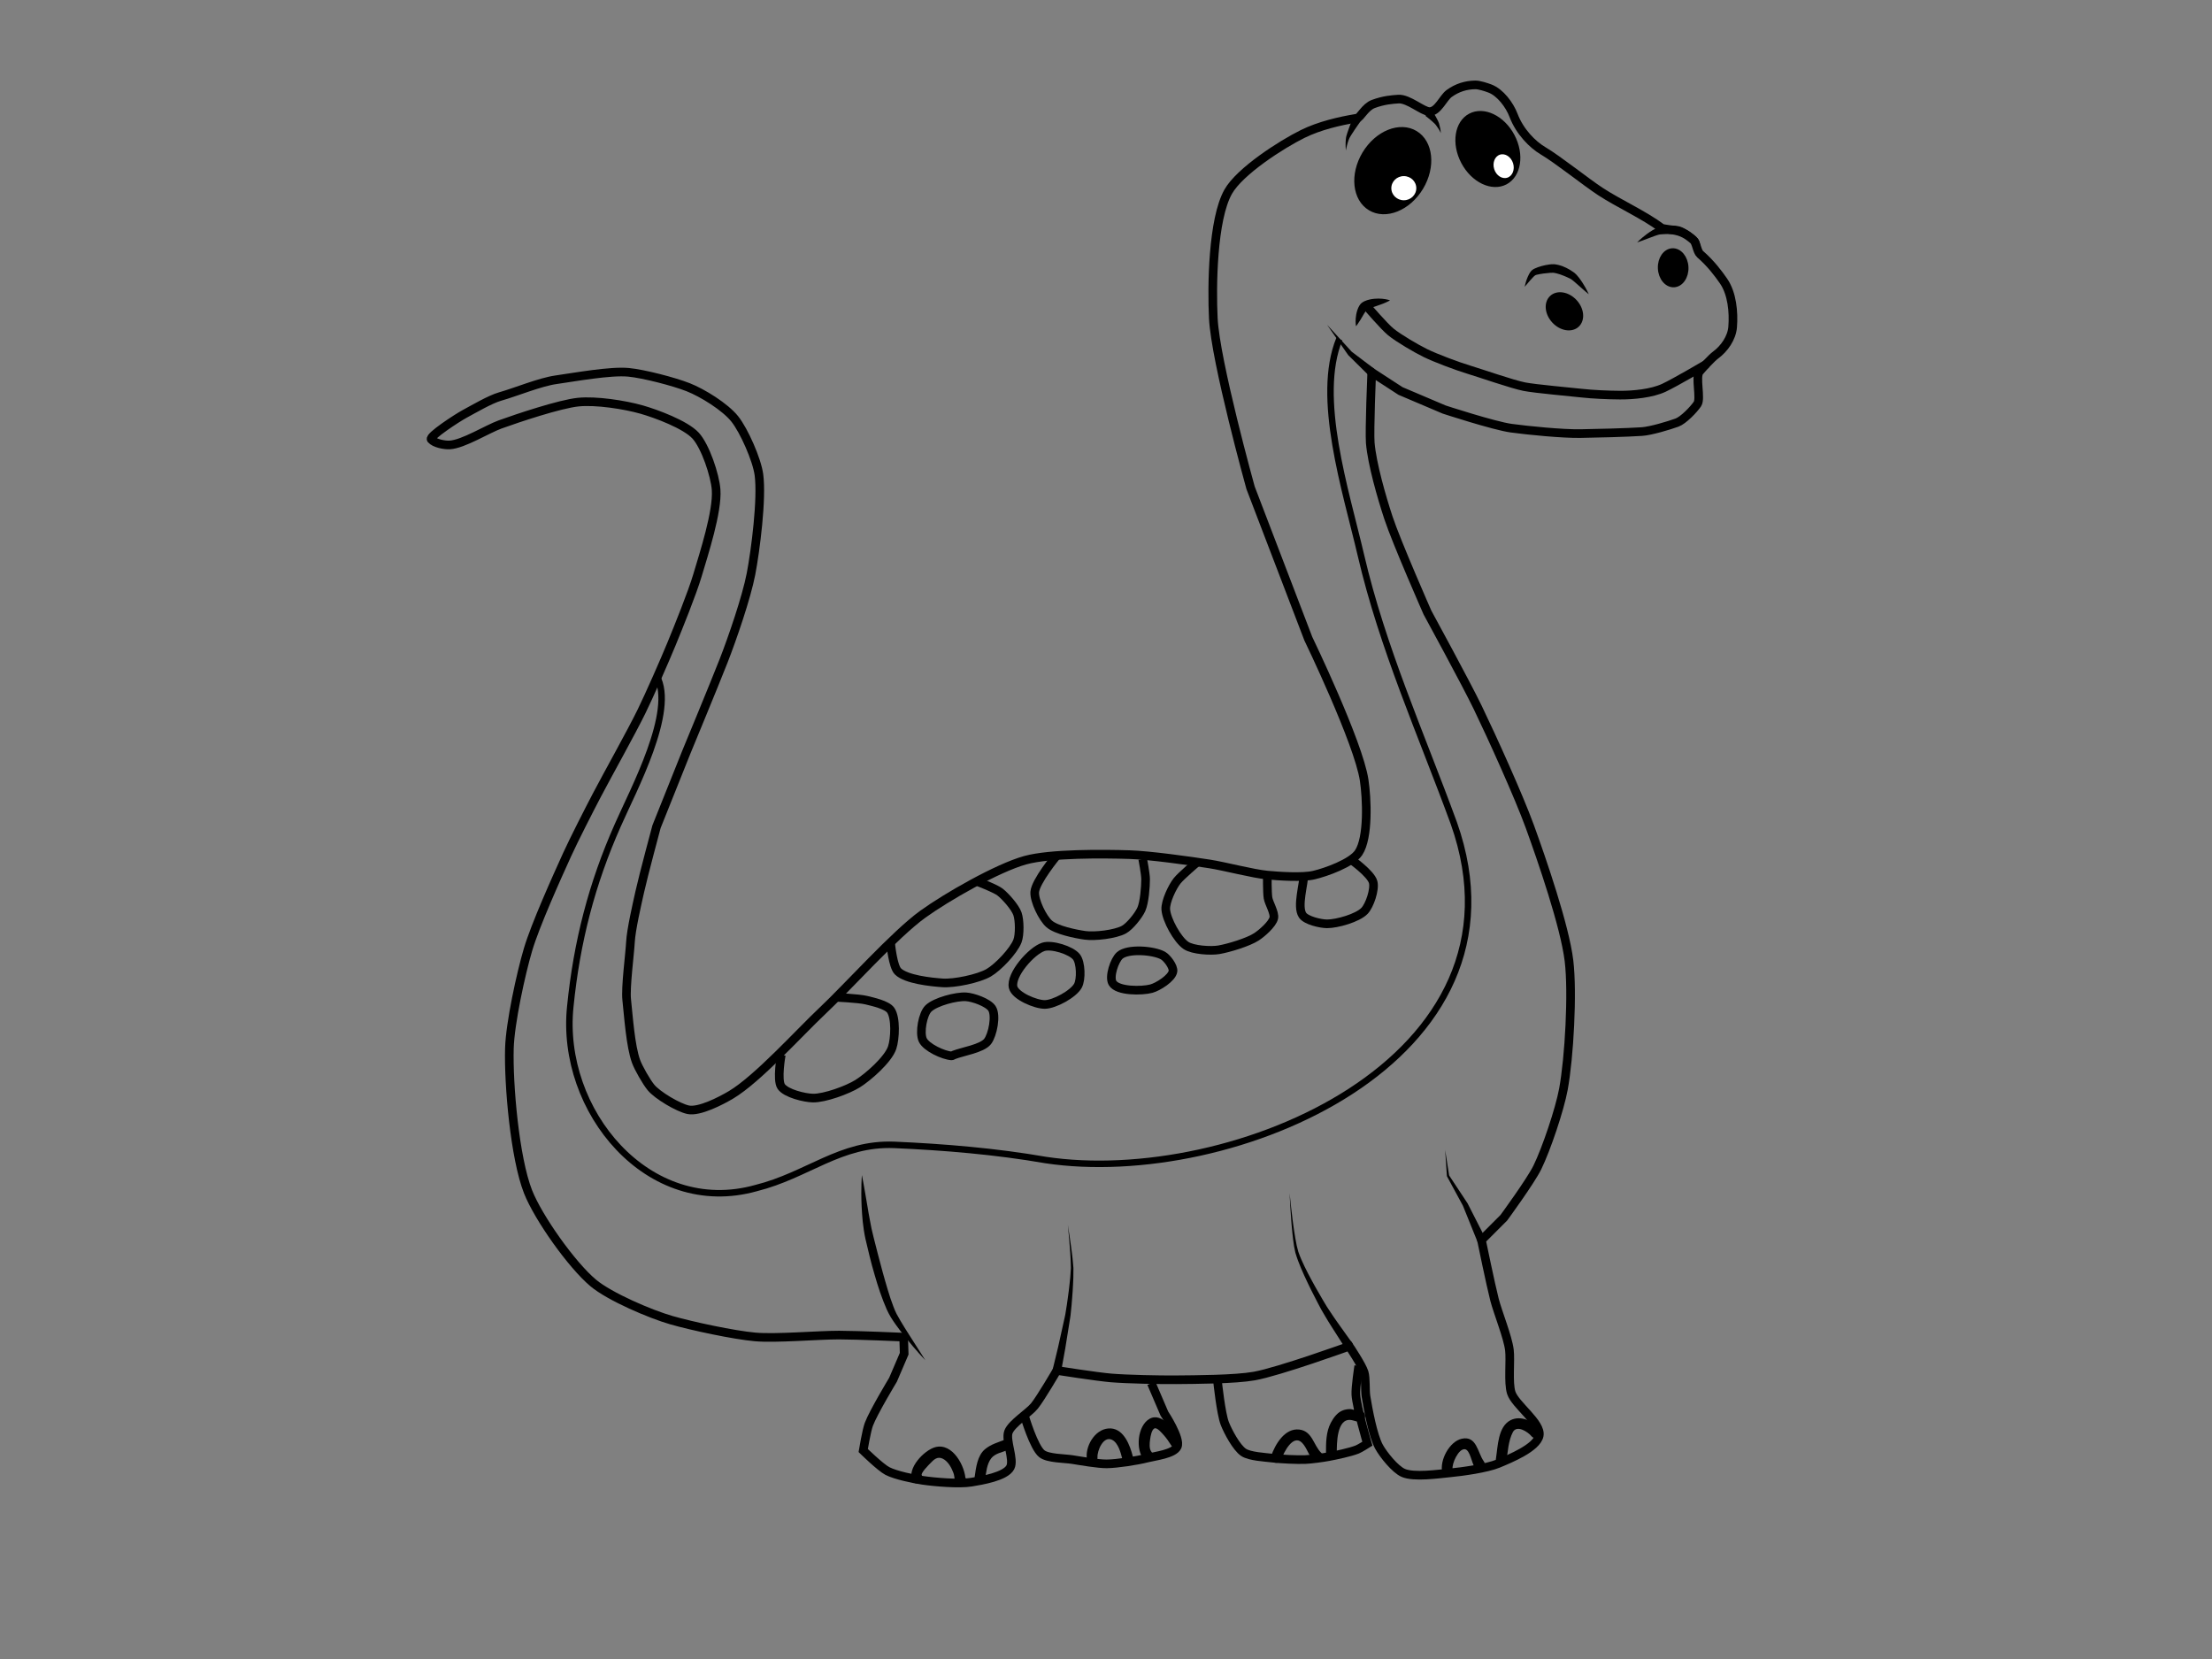 <?xml version="1.0" encoding="utf-8"?>
<!-- Generator: Adobe Illustrator 17.0.0, SVG Export Plug-In . SVG Version: 6.00 Build 0)  -->
<!DOCTYPE svg PUBLIC "-//W3C//DTD SVG 1.1//EN" "http://www.w3.org/Graphics/SVG/1.1/DTD/svg11.dtd">
<svg version="1.1" xmlns="http://www.w3.org/2000/svg" xmlns:xlink="http://www.w3.org/1999/xlink" x="0px" y="0px" width="1024px"
	 height="768px" viewBox="0 0 1024 768" enable-background="new 0 0 1024 768" xml:space="preserve">
<rect x="0" y="0" width="1024" height="768" fill="#808080" stroke="none"/>
<g id="Capa_2">
	<path fill="none" stroke="#000000" stroke-width="4" stroke-miterlimit="10" d="M338.403,506.838
		c12.321-7.333,31.797-28.971,42.241-38.793c11.77-11.068,33.458-35.363,46.552-44.828c10.86-7.85,34.497-21.434,47.414-25
		c11.65-3.216,36.195-2.962,48.276-2.586c9.325,0.29,27.849,2.884,37.069,4.31c6.725,1.04,19.95,4.523,26.724,5.172
		c5.363,0.514,16.308,1.238,21.552,0c5.628-1.329,17.463-5.546,20.69-10.345c4.704-6.996,3.843-25.285,2.586-33.621
		c-2.624-17.413-25.862-65.517-25.862-65.517l-26.724-69.828c0,0-16.246-58.393-17.241-78.448
		c-0.732-14.738-0.362-45.773,6.897-58.621c5.365-9.496,24.702-21.899,34.483-26.724c7.595-3.747,16.864-5.961,25.222-7.326
		c1.508-0.246,3.631-5.124,7.499-6.562c4.818-1.79,8.773-2.07,11.623-2.25c4.565-0.287,11.229,5.705,14.277,5.793
		c3.921,0.113,6.394-6.368,9.19-8.39c3.762-2.72,7.786-3.933,12.127-3.977c1.804-0.018,5.038,1.033,6.749,1.687
		c4.766,1.823,9.078,7.583,10.9,12.386c2.904,7.655,8.827,13.556,13.62,16.397c7.048,4.177,19.866,14.484,26.724,18.966
		c8.416,5.499,20.062,10.725,28.109,16.753c0.796,0.596,5.193,0.722,8.249,1.687c3.343,1.056,5.376,2.968,6.562,3.937
		c1.387,1.134,1.689,5.299,3.135,6.551c4.847,4.197,8.422,8.935,10.843,12.451c3.949,5.736,4.764,14.363,4.207,21.304
		c-0.401,5.011-3.825,9.957-7.874,12.936c-1.87,1.376-6.002,5.912-7.499,7.686c-1.99,2.359,0.797,12.446-0.937,14.998
		c-1.747,2.571-6.525,7.538-9.449,8.593c-3.873,1.398-12.127,3.875-16.235,4.155c-6.884,0.469-21.597,0.83-28.496,0.937
		c-8.189,0.128-23.879-1.4-31.993-2.506c-7.979-1.088-31.034-8.621-31.034-8.621L648.333,181L635,172.333
		c0,0-1.112,27.28-0.667,32.667c0.806,9.741,5.326,25.312,8.38,34.597c3.714,11.292,18.103,43.966,18.103,43.966
		s17.87,32.765,23.276,43.966c6.544,13.559,19.002,41.02,24.138,55.172c5.514,15.194,16.166,46.022,18.103,62.069
		c1.784,14.777,0.117,44.845-2.586,59.483c-1.733,9.383-7.877,27.636-12.069,36.207c-3.073,6.282-15.517,23.276-15.517,23.276
		l-10.345,10.345c0,0,4.276,20.749,6.034,27.586c1.512,5.878,6.156,17.252,6.897,23.276c0.606,4.924-0.655,15.104,0.862,19.828
		c1.809,5.635,14.091,14.024,12.931,19.828c-1.125,5.627-13.667,10.727-18.966,12.931c-5.268,2.192-16.733,3.769-22.414,4.31
		c-5.364,0.511-16.613,2.154-21.552,0c-3.774-1.646-9.229-8.458-11.207-12.069c-2.887-5.273-5.046-17.346-6.034-23.276
		c-0.462-2.772-0.037-8.521-0.862-11.207c-1.02-3.322-6.897-12.069-6.897-12.069s-32.623,11.779-43.966,13.793
		c-8.922,1.585-27.145,1.638-36.207,1.724c-7.546,0.072-22.652-0.238-30.172-0.862c-6.288-0.522-25-3.448-25-3.448
		s-7.321,12.596-10.345,16.379c-2.664,3.333-10.54,8.085-12.069,12.069c-1.469,3.828,2.75,12.739,0.862,16.379
		c-2.23,4.299-13.324,6.112-18.103,6.897c-5.533,0.909-16.867-0.036-22.414-0.862c-4.188-0.624-12.623-2.356-16.379-4.31
		c-3.256-1.694-11.207-9.483-11.207-9.483s1.517-9.174,2.586-12.069c2.038-5.518,11.207-20.69,11.207-20.69l5.172-12.069
		L418.333,619c0,0-21.307-0.943-29.93-0.955c-9.701-0.013-29.13,1.711-38.793,0.862c-9.852-0.865-29.287-5.028-38.793-7.759
		c-9.636-2.768-28.523-10.802-36.207-17.241c-9.947-8.335-25.423-30.164-30.172-42.241c-6.125-15.573-9.1-49.652-8.621-66.379
		c0.333-11.619,5.313-34.546,8.621-45.69c3.382-11.395,13.179-33.147,18.103-43.966c3.194-7.018,10.214-20.757,13.793-27.586
		c5.103-9.735,15.868-28.916,20.69-38.793c3.724-7.63,10.565-23.182,13.793-31.034c3.241-7.886,9.648-23.722,12.069-31.897
		c2.881-9.728,9.373-29.538,8.621-39.655c-0.496-6.666-4.967-20.072-9.483-25c-4.689-5.117-18.325-10.169-25-12.069
		c-7.92-2.255-21.117-4.274-29.31-3.448c-8.545,0.862-28.129,7.429-36.207,10.345c-5.91,2.133-17.004,9.104-23.276,9.483
		c-2.453,0.148-7.011-0.73-8.621-2.586c-1.138-1.313,12.011-9.904,15.39-11.723c4.201-2.261,11.917-6.802,16.507-8.104
		c7.242-2.054,18.409-6.7,25.862-7.759c8.333-1.184,25.244-4.262,33.621-3.448c7.075,0.688,20.97,4.296,27.586,6.897
		c6.643,2.612,17.093,9.081,21.552,14.655c4.345,5.433,10.294,18.965,11.207,25.862c1.472,11.112-1.562,34.888-3.668,45.897
		c-2.076,10.852-8.684,30.022-12.712,40.31c-4.158,10.621-17.241,42.241-17.241,42.241L303.92,382.7c0,0-6.079,22.567-7.759,30.172
		c-1.276,5.779-3.987,17.367-4.31,23.276c-0.318,5.826-2.353,20.923-1.724,26.724c0.821,7.575,1.721,21.282,4.31,28.448
		c1.118,3.094,4.816,9.521,6.897,12.069c2.989,3.661,12.618,9.363,17.241,10.345C323.709,514.825,333.893,509.522,338.403,506.838z"
		/>
	<path fill="none" stroke="#000000" stroke-width="4" stroke-miterlimit="10" d="M790.095,168.479c0,0-14.623,8.624-19.872,11.061
		c-5.57,2.586-14.106,3.411-20.247,3.375c-5.393-0.032-12.638-0.332-17.997-0.937c-5.17-0.584-21.205-1.983-26.312-2.977
		c-5.514-1.073-20.427-6.278-25.806-7.897c-5.143-1.548-15.241-5.314-20.06-7.686c-4.19-2.063-12.314-6.799-15.935-9.749
		c-3.136-2.555-11.061-11.811-11.061-11.811"/>
	<g>
		<path d="M627.743,151.044c0,0-0.32-1.523-0.133-3.722c0.094-1.102,0.292-2.368,0.737-3.736c0.223-0.686,0.499-1.394,0.992-2.173
			c0.247-0.374,0.556-0.837,1.139-1.264c0.154-0.106,0.257-0.194,0.453-0.316c0.233-0.135,0.472-0.265,0.713-0.388
			c0.879-0.395,1.571-0.603,2.325-0.776c0.73-0.173,1.446-0.274,2.133-0.347c1.375-0.141,2.65-0.118,3.744-0.019
			c2.187,0.187,3.644,0.742,3.644,0.742s-0.335,0.204-0.918,0.49c-0.582,0.294-1.413,0.675-2.403,1.064
			c-0.989,0.392-2.14,0.794-3.339,1.196c-0.586,0.197-1.191,0.401-1.805,0.608c-0.573,0.206-1.218,0.433-1.612,0.628
			c-0.072,0.033-0.147,0.06-0.227,0.082c-0.107,0.053-0.28,0.182-0.417,0.27c0.02-0.017-0.122,0.068-0.263,0.26
			c-0.289,0.358-0.626,0.871-0.931,1.387c-0.647,1.096-1.251,2.119-1.769,2.996c-0.548,0.904-1.055,1.662-1.438,2.189
			C627.996,150.744,627.743,151.044,627.743,151.044z"/>
	</g>
	<g>
		<path d="M630.062,55.827c0,0-0.573,0.812-1.434,2.03c-0.849,1.224-1.987,2.865-3.032,4.523c-0.273,0.419-0.502,0.822-0.729,1.225
			l-0.086,0.151c-0.007-0.01-0.046,0.094-0.067,0.135l-0.151,0.332c-0.101,0.221-0.164,0.411-0.249,0.617
			c-0.308,0.84-0.56,1.684-0.745,2.402c-0.389,1.442-0.513,2.439-0.513,2.439s-0.14-0.999-0.137-2.52
			c-0.006-0.764,0.015-1.642,0.103-2.625c0.03-0.246,0.054-0.523,0.094-0.761l0.06-0.361c0.016-0.075,0.008-0.089,0.043-0.213
			l0.052-0.188c0.138-0.507,0.287-1.025,0.452-1.499c0.645-1.947,1.363-3.829,1.904-5.246c0.552-1.412,0.921-2.354,0.921-2.354
			L630.062,55.827z"/>
	</g>
	<g>
		<path d="M662.775,50.893c0,0,0.384,0.614,0.96,1.535c0.559,0.931,1.297,2.154,1.951,3.505c0.161,0.353,0.319,0.68,0.457,1.111
			c0.108,0.376,0.16,0.657,0.252,0.993c0.165,0.644,0.316,1.258,0.415,1.79c0.101,0.532,0.152,0.984,0.152,1.301
			c0.001,0.318-0.036,0.49-0.036,0.49s-0.029-0.177-0.139-0.457c-0.11-0.281-0.309-0.663-0.583-1.102
			c-0.272-0.44-0.619-0.935-1.002-1.471c-0.19-0.269-0.387-0.547-0.586-0.829c-0.151-0.189-0.392-0.436-0.615-0.659
			c-0.945-0.92-2.026-1.8-2.824-2.447c-0.809-0.634-1.349-1.056-1.349-1.056L662.775,50.893z"/>
	</g>
	
		<ellipse transform="matrix(-0.735 0.678 -0.678 -0.735 1354.409 -240.898)" stroke="#000000" stroke-width="2" stroke-miterlimit="10" cx="724.292" cy="144.294" rx="6.655" ry="8.717"/>
	
		<ellipse transform="matrix(-0.999 0.043 -0.043 -0.999 1553.639 214.205)" stroke="#000000" stroke-width="2" stroke-miterlimit="10" cx="774.535" cy="123.672" rx="6.087" ry="8.04"/>
	<path fill="none" stroke="#000000" stroke-width="4" stroke-miterlimit="10" d="M361.667,488.333c0,0-2.104,11.663,0,14.667
		c2.238,3.196,10.766,5.262,14.667,5.333c5.428,0.1,16.064-3.788,20.667-6.667c4.897-3.063,14.166-11.19,16-16.667
		c1.377-4.112,1.815-13.777-0.667-17.333c-1.754-2.513-8.358-3.936-11.333-4.667c-3.576-0.877-14.667-1.333-14.667-1.333"/>
	<path fill="none" stroke="#000000" stroke-width="4" stroke-miterlimit="10" d="M412.333,437c0,0,1.012,10.357,3.333,12.667
		c3.782,3.764,15.343,4.969,20.667,5.333c5.447,0.373,16.607-1.934,21.333-4.667c4.29-2.48,11.546-10.045,13.333-14.667
		c1.142-2.954,1.048-9.678,0-12.667c-1.06-3.021-5.483-8.021-8-10c-2.169-1.705-10-4.667-10-4.667"/>
	<path fill="none" stroke="#000000" stroke-width="4" stroke-miterlimit="10" d="M489,396.333c0,0-9.724,11.815-10,16.667
		c-0.229,4.021,3.657,11.99,6.667,14.667c3.269,2.907,12.334,4.731,16.667,5.333c4.506,0.627,14.018-0.467,18-2.667
		c2.69-1.486,6.732-6.534,8-9.333c1.459-3.221,2-10.464,2-14c0-2.357-1.333-9.333-1.333-9.333"/>
	<path fill="none" stroke="#000000" stroke-width="4" stroke-miterlimit="10" d="M554.333,399c0,0-7.44,6.333-9.333,8.667
		c-2.262,2.788-5.566,9.751-5.333,13.333c0.31,4.765,5.378,13.99,9.333,16.667c3.201,2.167,11.526,2.667,15.333,2
		c4.517-0.792,13.496-3.49,17.333-6c2.468-1.614,7.318-5.798,8-8.667c0.562-2.361-2.294-6.935-2.667-9.333
		c-0.406-2.608-0.321-10.552-0.321-10.552"/>
	<path fill="none" stroke="#000000" stroke-width="4" stroke-miterlimit="10" d="M603.667,404.333
		c0,4.836-3.391,15.338-0.667,19.333c1.693,2.482,8.329,3.991,11.333,4c4.586,0.014,14.159-2.69,17.333-6
		c2.409-2.512,4.899-9.971,4-13.333c-1.066-3.986-10.451-10.569-10.451-10.569"/>
	<path fill="none" stroke="#000000" stroke-width="4" stroke-miterlimit="10" d="M429.85,466.793
		c-2.716,2.552-4.268,11.301-2.667,14.667c1.634,3.435,9.536,7.101,13.333,7.333c0.309,0.019,0.429-0.172,1.15-0.46
		c3.77-1.508,12.955-2.906,15.517-6.207c2.37-3.054,4.155-12.124,2-15.333c-1.83-2.725-8.723-5.137-12-5.333
		C442.658,461.189,433.155,463.689,429.85,466.793z"/>
	<path fill="none" stroke="#000000" stroke-width="4" stroke-miterlimit="10" d="M483,438.333c-5.545,1.812-15.308,12.982-14,18.667
		c0.937,4.07,10.49,8.032,14.667,8c4.403-0.033,13.21-4.809,15.333-8.667c1.609-2.924,1.387-10.702-0.667-13.333
		C495.868,439.841,486.809,437.088,483,438.333z"/>
	<path fill="none" stroke="#000000" stroke-width="4" stroke-miterlimit="10" d="M518.333,442.333
		c-2.433,2.191-4.957,9.823-3.333,12.667c2.256,3.951,13.608,3.853,18,2.667c3.091-0.835,9.475-4.842,10-8
		c0.356-2.144-2.762-6.288-4.667-7.333C533.95,439.927,522.049,438.987,518.333,442.333z"/>
</g>
<g id="Capa_8">
	<path fill="none" stroke="#000000" stroke-width="3" stroke-miterlimit="10" d="M620,157c-11,27,3,70,10,100c10,43,28,83,43,124
		c39,110-103,169-189,156c-23-4-47-6-70-7c-25-1-40,14-64,20c-50,14-91-36-86-84c3-30,10-57,22-84c7-16,27-53,18-69"/>
</g>
<g id="Capa_3">
	
		<ellipse transform="matrix(0.857 0.515 -0.515 0.857 132.614 -320.762)" stroke="#000000" stroke-miterlimit="10" cx="644.991" cy="78.866" rx="15.841" ry="20.903"/>
	<ellipse fill="#FFFFFF" stroke="#000000" stroke-miterlimit="10" cx="649.865" cy="87.115" rx="6.28" ry="6.093"/>
	
		<ellipse transform="matrix(0.884 -0.468 0.468 0.884 47.811 330.295)" stroke="#000000" stroke-miterlimit="10" cx="688.58" cy="68.935" rx="13.405" ry="17.997"/>
	
		<ellipse transform="matrix(0.954 -0.301 0.301 0.954 9.169 213.09)" fill="#FFFFFF" stroke="#000000" stroke-miterlimit="10" cx="695.796" cy="76.804" rx="5.074" ry="6.093"/>
</g>
<g id="Capa_4">
	<g>
		<path d="M705.84,132.733c0,0,0.092-0.615,0.382-1.65c0.146-0.517,0.326-1.147,0.596-1.847c0.26-0.708,0.575-1.499,1.04-2.352
			c0.238-0.427,0.507-0.867,0.896-1.343c0.221-0.244,0.406-0.469,0.859-0.756l0.325-0.209l0.466-0.242
			c1.097-0.517,2.154-0.868,3.298-1.186c1.138-0.303,2.313-0.567,3.574-0.724c0.644-0.071,1.265-0.155,2.095-0.111l0.158,0.009
			l0.079,0.005l0.15,0.02l0.22,0.032l0.441,0.064c0.27,0.031,0.635,0.108,0.991,0.199c0.738,0.168,1.32,0.387,1.95,0.596
			c0.598,0.246,1.195,0.49,1.756,0.772c1.132,0.556,2.183,1.187,3.148,1.877l0.361,0.256l0.125,0.086l0.04,0.034l0.079,0.067
			l0.158,0.134c0.195,0.157,0.503,0.463,0.736,0.688c0.42,0.439,0.766,0.872,1.101,1.293c0.657,0.845,1.223,1.659,1.718,2.428
			c0.502,0.762,0.911,1.494,1.286,2.13c0.379,0.633,0.659,1.222,0.909,1.689c0.481,0.951,0.715,1.521,0.715,1.521
			s-0.485-0.38-1.293-1.066c-0.395-0.351-0.9-0.754-1.437-1.247c-0.544-0.483-1.158-1.027-1.828-1.621
			c-0.659-0.579-1.373-1.207-2.129-1.87c-0.371-0.321-0.77-0.63-1.141-0.918c-0.185-0.114-0.26-0.197-0.52-0.348l-0.177-0.106
			l-0.089-0.053l-0.045-0.027c-0.077-0.05,0.092,0.061,0.07,0.048L726.892,129l-0.022-0.01l-0.356-0.17
			c-0.947-0.463-1.944-0.905-2.957-1.295c-0.987-0.398-2.088-0.766-2.993-0.976c-0.222-0.053-0.434-0.126-0.756-0.168l-0.44-0.074
			l-0.22-0.037l-0.027-0.005l-0.014-0.002c-0.088-0.012,0.104,0.013,0.081,0.011l-0.032-0.002l-0.064-0.004
			c-0.355-0.022-0.917-0.019-1.439,0.018c-1.072,0.081-2.175,0.197-3.225,0.344c-1.038,0.148-2.083,0.321-2.902,0.528l-0.238,0.05
			l-0.345,0.13c0.018-0.044-0.168,0.057-0.294,0.146c-0.294,0.202-0.606,0.493-0.895,0.787c-1.178,1.2-2.129,2.396-2.818,3.189
			C706.255,132.27,705.84,132.733,705.84,132.733z"/>
	</g>
	<g>
		<path d="M786.835,119.507c0,0-0.223-0.58-0.571-1.58c-0.362-0.987-0.824-2.442-1.499-3.983c-0.165-0.378-0.353-0.76-0.556-1.054
			c-0.086-0.127-0.224-0.288-0.223-0.241l-0.276-0.245l-0.205-0.131c-0.692-0.484-1.607-1.018-2.524-1.526
			c-0.928-0.51-1.918-1.012-2.891-1.469c-0.475-0.22-0.999-0.422-1.339-0.529l-0.061-0.019l-0.031-0.01
			c-0.022-0.006,0.166,0.039,0.08,0.019l-0.014-0.003l-0.027-0.005l-0.218-0.044l-0.437-0.087c-0.316-0.075-0.539-0.083-0.766-0.112
			c-0.92-0.126-2.08-0.174-3.144-0.154c-1.085,0.004-2.174,0.062-3.224,0.158l-0.393,0.032l-0.025,0.002l-0.012,0.001
			c-0.025,0.005,0.172-0.039,0.083-0.019l-0.051,0.009l-0.102,0.018l-0.203,0.036c-0.297,0.048-0.397,0.099-0.61,0.14
			c-0.449,0.138-0.932,0.285-1.393,0.452c-0.942,0.351-1.833,0.684-2.655,0.99c-0.837,0.317-1.605,0.607-2.286,0.864
			c-0.678,0.269-1.293,0.467-1.787,0.654c-1,0.354-1.588,0.536-1.588,0.536s0.422-0.449,1.21-1.167
			c0.401-0.348,0.872-0.798,1.451-1.255c0.577-0.461,1.22-1,1.96-1.533c0.736-0.542,1.555-1.102,2.47-1.657
			c0.463-0.274,0.94-0.555,1.489-0.816c0.297-0.127,0.695-0.304,0.932-0.381l0.195-0.069l0.098-0.034l0.049-0.017l0.148-0.036
			l0.428-0.11c1.147-0.301,2.354-0.517,3.61-0.634c0.625-0.064,1.27-0.079,1.916-0.096c0.663,0.029,1.285,0.031,2.034,0.136
			c0.365,0.041,0.733,0.099,0.997,0.166l0.435,0.097l0.217,0.048l0.148,0.035l0.076,0.023l0.151,0.047
			c0.791,0.254,1.342,0.553,1.918,0.849c1.122,0.595,2.127,1.26,3.082,1.949c0.956,0.704,1.819,1.408,2.66,2.282l0.349,0.392
			l0.229,0.311c0.321,0.429,0.414,0.705,0.534,1.012c0.195,0.584,0.289,1.091,0.36,1.574c0.131,0.963,0.143,1.814,0.135,2.568
			c0.004,0.751-0.052,1.403-0.1,1.938C786.968,118.9,786.835,119.507,786.835,119.507z"/>
	</g>
</g>
<g id="Capa_5">
	<path fill="none" stroke="#000000" stroke-width="4" stroke-miterlimit="10" d="M474.333,655.667c0,0,4.239,14.395,8,17.333
		c2.807,2.194,10.48,2.112,14,2.667c3.982,0.627,11.969,2.035,16,2c4.714-0.041,14.103-1.487,18.667-2.667
		c3.626-0.937,12.483-1.909,14-5.333c1.667-3.764-6-15.333-6-15.333l-6-14"/>
	<path fill="none" stroke="#000000" stroke-width="4" stroke-miterlimit="10" d="M563.667,639.667c0,0,1.543,14.767,3.333,19.333
		c1.451,3.701,5.376,11.102,8.667,13.333c2.813,1.908,9.959,2.258,13.333,2.667c3.809,0.461,11.5,0.822,15.333,0.667
		c2.685-0.109,8.025-0.84,10.667-1.333c3.378-0.631,10.145-2.052,13.333-3.333c1.247-0.501,4.667-2.667,4.667-2.667
		s-4.951-16.858-5.333-22.667c-0.22-3.343,1.333-13.333,1.333-13.333"/>
</g>
<g id="Capa_6">
	<g>
		<polygon points="633.69,173.845 624.262,164.518 624.136,164.394 624.12,164.37 614.333,150.333 625.88,162.963 625.738,162.815 
			636.31,170.822 		"/>
	</g>
	<g>
		<path d="M428.333,629.667c0,0-4.039-4.167-9.48-10.959c-1.345-1.711-2.81-3.561-4.265-5.614c-0.724-1.029-1.452-2.105-2.168-3.254
			c-0.349-0.589-0.711-1.188-1.034-1.84c-0.294-0.605-0.605-1.169-0.891-1.832c-1.155-2.594-2.128-5.218-3.081-7.943
			c-0.958-2.71-1.765-5.506-2.585-8.292c-0.808-2.791-1.589-5.585-2.259-8.36c-0.688-2.77-1.338-5.501-1.947-8.147
			c-0.583-2.676-0.944-5.394-1.232-7.868c-0.243-2.502-0.406-4.859-0.517-7.036c-0.079-2.18-0.148-4.173-0.145-5.944
			c0.005-1.771,0.008-3.312,0.063-4.584C398.862,545.454,399,544,399,544s0.303,1.428,0.745,3.924
			c0.219,1.247,0.486,2.76,0.792,4.497c0.297,1.731,0.631,3.685,0.996,5.816c0.355,2.127,0.731,4.43,1.208,6.836
			c0.426,2.434,0.929,4.88,1.613,7.467c0.643,2.618,1.327,5.318,2.049,8.052c0.726,2.731,1.464,5.505,2.201,8.279
			c0.746,2.769,1.579,5.508,2.36,8.208c0.802,2.679,1.676,5.338,2.607,7.738c0.205,0.599,0.495,1.237,0.739,1.846
			c0.227,0.557,0.509,1.11,0.784,1.662c0.584,1.108,1.207,2.193,1.838,3.242c1.25,2.106,2.483,4.094,3.648,5.909
			c2.33,3.65,4.271,6.691,5.631,8.82C427.561,628.441,428.333,629.667,428.333,629.667z"/>
	</g>
	<g>
		<path d="M487.309,634.009c0,0,1.005-4.14,2.512-10.349c0.686-3.1,1.487-6.716,2.345-10.59c0.215-0.97,0.434-1.957,0.655-2.955
			c0.104-0.494,0.237-1.014,0.319-1.496c0.082-0.513,0.165-1.028,0.249-1.546c0.166-1.035,0.334-2.078,0.503-3.126
			c0.146-1.044,0.292-2.093,0.438-3.141c0.311-2.096,0.562-4.2,0.785-6.276c0.107-1.037,0.257-2.069,0.326-3.083
			c0.069-1.016,0.137-2.019,0.204-3.005c0.033-0.486,0.065-0.968,0.098-1.445c-0.016-0.49-0.031-0.975-0.047-1.455
			c-0.031-0.96-0.061-1.9-0.09-2.814c-0.056-1.829-0.239-3.536-0.339-5.127c-0.212-3.176-0.499-5.83-0.652-7.685
			c-0.18-1.855-0.282-2.915-0.282-2.915s0.165,1.052,0.453,2.894c0.262,1.847,0.703,4.468,1.104,7.651
			c0.194,1.589,0.48,3.314,0.643,5.138c0.083,0.912,0.168,1.849,0.255,2.806c0.044,0.479,0.088,0.963,0.132,1.451
			c-0.003,0.502-0.006,1.009-0.009,1.521c-0.009,1.008-0.018,2.033-0.028,3.07c-0.01,1.039-0.099,2.074-0.146,3.128
			c-0.102,2.104-0.23,4.24-0.42,6.374c-0.086,1.068-0.171,2.136-0.257,3.2c-0.107,1.056-0.213,2.107-0.318,3.15
			c-0.053,0.522-0.105,1.041-0.157,1.558c-0.061,0.546-0.159,1.036-0.236,1.553c-0.163,1.019-0.325,2.026-0.484,3.017
			c-0.637,3.969-1.232,7.673-1.742,10.848c-1.141,6.288-1.901,10.481-1.901,10.481L487.309,634.009z"/>
	</g>
	<g>
		<path d="M622.964,624.353c0,0-0.661-1.017-1.819-2.798c-1.15-1.792-2.812-4.336-4.743-7.438c-0.973-1.543-2.032-3.21-3.093-5.055
			c-0.536-0.914-1.086-1.852-1.648-2.812c-0.513-0.968-1.037-1.956-1.57-2.961c-1.064-2.025-2.133-4.129-3.207-6.271
			c-1.058-2.153-2.118-4.347-3.127-6.568c-1.002-2.226-1.977-4.466-2.819-6.732c-0.466-1.107-0.772-2.295-1.15-3.42l-0.135-0.425
			l-0.096-0.463l-0.172-0.852c-0.114-0.566-0.228-1.128-0.341-1.685c-0.328-2.285-0.633-4.496-0.814-6.57
			c-0.226-2.078-0.364-4.046-0.512-5.861c-0.273-3.631-0.443-6.658-0.559-8.777c-0.101-2.12-0.159-3.331-0.159-3.331
			s0.12,1.206,0.331,3.318c0.224,2.11,0.55,5.123,1.009,8.728c0.241,1.801,0.479,3.755,0.811,5.807
			c0.289,2.068,0.697,4.194,1.124,6.39c0.141,0.55,0.283,1.105,0.427,1.664l0.216,0.841l0.099,0.388l0.151,0.403
			c0.424,1.071,0.763,2.17,1.28,3.241c0.934,2.164,2.008,4.321,3.108,6.464c1.109,2.14,2.27,4.256,3.426,6.332
			c1.174,2.068,2.34,4.096,3.492,6.04c0.583,0.975,1.156,1.933,1.717,2.872c0.592,0.898,1.171,1.778,1.735,2.633
			c1.106,1.714,2.244,3.318,3.289,4.8c2.07,2.971,3.852,5.415,5.084,7.133c1.246,1.716,1.957,2.696,1.957,2.696L622.964,624.353z"/>
	</g>
	<g>
		<polygon points="683.997,574.909 677.232,558.169 677.296,558.289 669.88,544.606 669.814,544.484 669.808,544.392 669,532.333 
			670.859,544.275 670.787,544.061 679.371,557.044 679.379,557.057 679.434,557.165 687.637,573.25 		"/>
	</g>
</g>
<g id="Capa_7">
	<g>
		<g>
			<path d="M426.695,682.87c-0.471-1.029,3.238-4.706,3.903-5.406c1.629-1.716,3.293-3.399,5.765-2.228
				c2.506,1.188,4.115,4.199,5.03,6.674c0.794,2.145,0.084,4.451,2.116,5.893c1.632,1.158,3.695-0.418,3.762-2.159
				c0.018-0.209,0.007-0.417-0.033-0.625c-0.318-3.177-5.321-3.208-5,0c0.04,0.207,0.051,0.416,0.033,0.625
				c1.254-0.72,2.508-1.439,3.762-2.159c-0.085-0.06-0.17-0.121-0.255-0.181c0.413,0.72,0.825,1.439,1.238,2.159
				c-0.053-6.528-5.977-17.738-14.086-15.517c-5.139,1.408-13.147,9.781-10.552,15.447
				C423.719,688.322,428.027,685.779,426.695,682.87L426.695,682.87z"/>
		</g>
	</g>
	<g>
		<g>
			<path d="M456.028,685.018c0.464-3.238,0.766-7.285,2.853-9.951c1.789-2.285,5.275-2.841,7.832-3.842
				c2.967-1.162,1.677-5.999-1.329-4.821c-3.335,1.306-6.649,2.159-9.441,4.511c-3.507,2.956-4.133,8.557-4.737,12.774
				C450.755,686.841,455.572,688.199,456.028,685.018L456.028,685.018z"/>
		</g>
	</g>
	<g>
		<g>
			<path d="M508.063,674.586c-0.182-2.959,2.698-10.037,6.747-8.052c2.89,1.417,4.039,6.115,4.77,8.938
				c0.807,3.119,5.63,1.795,4.821-1.329c-1.281-4.949-4.006-12.461-10.095-12.873c-6.685-0.453-11.617,7.227-11.243,13.316
				C503.26,677.789,508.261,677.808,508.063,674.586L508.063,674.586z"/>
		</g>
	</g>
	<g>
		<g>
			<path d="M533.081,672.152c-1.213-1.402-0.893-4.205-0.651-5.874c0.177-1.22,0.661-4.521,2.06-5.043
				c1.226-0.457,3.318,2.119,3.983,2.832c1.447,1.552,2.649,3.33,3.779,5.12c1.716,2.718,6.044,0.211,4.317-2.524
				c-2.521-3.992-8.523-13.198-14.431-9.84c-5.559,3.161-6.582,14.254-2.593,18.863C531.66,678.13,535.18,674.577,533.081,672.152
				L533.081,672.152z"/>
		</g>
	</g>
	<g>
		<g>
			<path d="M593.218,675.472c1.088-3.155,5.387-11.678,9.477-7.631c2.36,2.336,3.013,5.95,5.436,8.29
				c2.319,2.24,5.858-1.292,3.536-3.536c-3.617-3.493-4.106-10.07-10.125-10.807c-6.795-0.832-11.267,6.911-13.144,12.354
				C587.342,677.2,592.173,678.501,593.218,675.472L593.218,675.472z"/>
		</g>
	</g>
	<g>
		<g>
			<path d="M629.211,652.995c-0.019,0-0.038,0-0.058,0c-1.363,0-2.5,1.137-2.5,2.5s1.137,2.5,2.5,2.5c0.093,0,0.186,0,0.28,0
				c1.363,0,2.5-1.137,2.5-2.5s-1.137-2.5-2.5-2.5c-0.093,0-0.186,0-0.28,0c-1.363,0-2.5,1.137-2.5,2.5s1.137,2.5,2.5,2.5
				c0.019,0,0.038,0,0.058,0c1.363,0,2.5-1.137,2.5-2.5S630.574,652.995,629.211,652.995L629.211,652.995z"/>
		</g>
	</g>
	<g>
		<g>
			<path d="M627.215,657.239c0.221,0.057,0.442,0.113,0.662,0.17c-0.582-0.582-1.164-1.164-1.746-1.746
				c0.047,0.119,0.095,0.238,0.142,0.357c0.084-0.642,0.168-1.284,0.252-1.926c-0.05,0.105-0.099,0.21-0.149,0.316
				c0.498-0.383,0.996-0.766,1.494-1.149c0.491-0.105-2.171-0.939-2.618-0.946c-1.215-0.018-2.277,0.127-3.431,0.522
				c-2.633,0.902-4.457,3.39-5.712,5.739c-2.321,4.345-2.273,9.466-2.273,14.245c0,3.224,5,3.224,5,0c0-0.152,0-0.304,0-0.456
				c0-3.224-5-3.224-5,0c0,0.152,0,0.304,0,0.456c0,3.224,5,3.224,5,0c0-4.119-0.169-16.572,6.738-15.434
				c1.974,0.325,4.065,1.776,5.269-0.771c0.946-2.002-0.354-3.701-2.299-4.2C625.419,651.616,624.094,656.439,627.215,657.239
				L627.215,657.239z"/>
		</g>
	</g>
	<g>
		<g>
			<path d="M672.468,680.137c-0.523-2.347,2.731-9.725,5.738-9.238c2.329,0.377,3.112,6.369,4.344,8.057
				c1.881,2.576,6.222,0.085,4.317-2.524c-2.861-3.917-3.205-11.988-10.235-10.385c-5.651,1.289-10.213,9.912-8.986,15.419
				C668.348,684.613,673.168,683.278,672.468,680.137L672.468,680.137z"/>
		</g>
	</g>
	<g>
		<g>
			<path d="M697.331,676.582c0.712-4.437,0.89-9.579,3.026-13.622c1.849-3.499,7.021-0.04,8.557,1.85
				c2.035,2.503,5.55-1.057,3.536-3.536c-2.938-3.615-8.684-6.125-13.159-3.825c-5.899,3.032-5.871,12.136-6.781,17.803
				C692.004,678.406,696.822,679.759,697.331,676.582L697.331,676.582z"/>
		</g>
	</g>
</g>
</svg>
